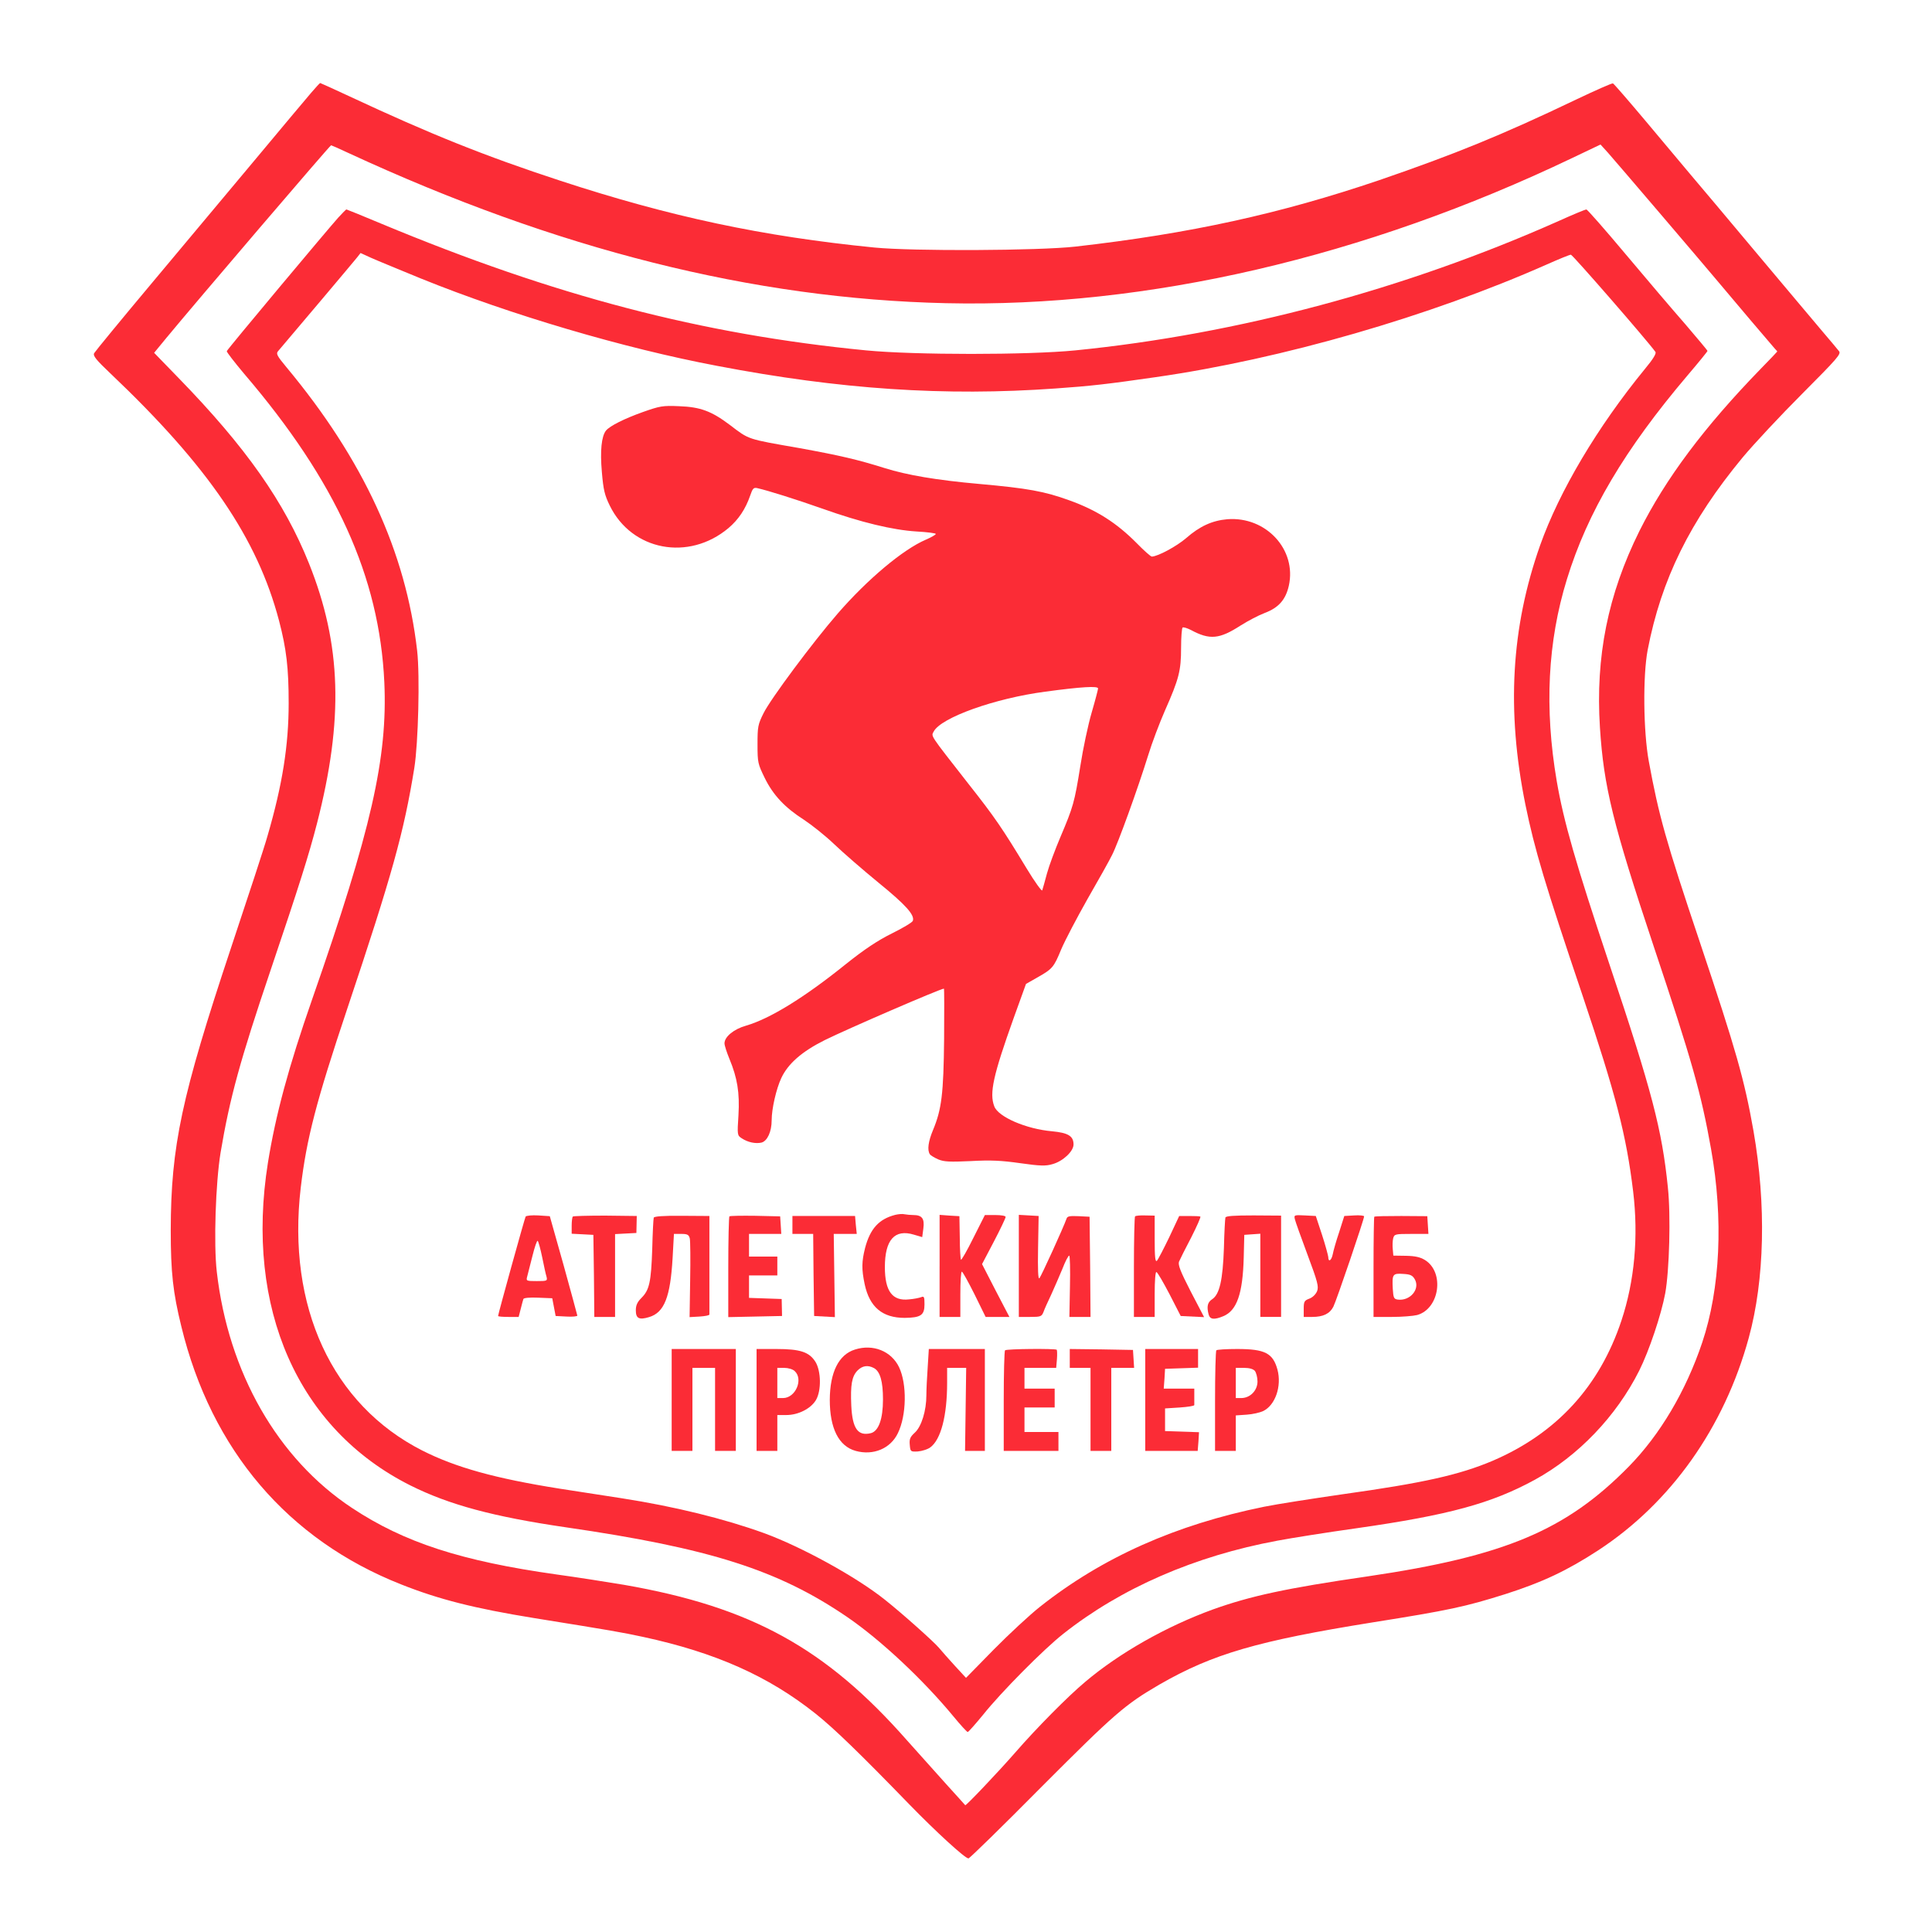 <?xml version="1.0" standalone="no"?>
<!DOCTYPE svg PUBLIC "-//W3C//DTD SVG 20010904//EN"
 "http://www.w3.org/TR/2001/REC-SVG-20010904/DTD/svg10.dtd">
<svg version="1.0" xmlns="http://www.w3.org/2000/svg"
 width="1024pt" height="1024pt" viewBox="0 0 1024 1024"
 preserveAspectRatio="xMidYMid meet">

<g transform="translate(0,1024) scale(0.1,-0.1)"
fill="#fb2c36" stroke="none">
<path d="M1649 9748 c-25 -29 -160 -190 -300 -358 -141 -168 -387 -462 -548
-655 -161 -192 -297 -358 -302 -367 -7 -14 10 -35 88 -109 516 -490 777 -872
892 -1309 39 -149 51 -250 51 -437 0 -223 -33 -432 -112 -703 -16 -58 -104
-325 -194 -595 -262 -787 -318 -1049 -319 -1495 0 -225 12 -331 56 -510 159
-655 565 -1131 1166 -1368 199 -79 388 -127 703 -178 416 -67 463 -75 579
-100 384 -83 664 -208 914 -407 99 -79 233 -209 497 -481 141 -145 295 -286
313 -286 6 0 180 170 386 378 388 389 443 437 627 544 282 162 519 231 1129
329 403 64 492 83 704 150 197 63 326 124 492 232 385 252 668 651 798 1127
84 307 93 704 25 1095 -48 272 -92 427 -284 1000 -181 539 -218 672 -271 960
-29 158 -32 453 -6 590 72 374 225 684 503 1020 60 72 202 224 317 339 184
185 207 210 194 225 -7 9 -47 57 -89 106 -42 50 -199 236 -349 415 -150 179
-307 366 -349 415 -42 50 -149 178 -239 285 -90 107 -167 196 -172 198 -5 2
-93 -37 -196 -86 -395 -189 -647 -291 -1043 -427 -528 -179 -1003 -283 -1610
-352 -195 -22 -861 -25 -1065 -5 -594 59 -1082 163 -1665 354 -400 131 -689
247 -1117 447 -84 39 -154 71 -156 71 -2 0 -24 -24 -48 -52z m198 -319 c1104
-511 2144 -773 3168 -796 1066 -24 2217 243 3319 770 l149 71 40 -44 c40 -45
501 -585 567 -664 85 -102 306 -362 317 -374 7 -7 13 -14 13 -15 0 -1 -39 -42
-88 -92 -300 -309 -504 -582 -643 -860 -167 -337 -233 -665 -209 -1041 20
-313 69 -512 284 -1157 205 -613 252 -780 305 -1077 66 -370 49 -740 -47
-1026 -86 -256 -223 -488 -389 -657 -332 -338 -657 -475 -1383 -582 -434 -63
-622 -104 -823 -176 -244 -89 -493 -229 -676 -384 -92 -77 -259 -246 -371
-375 -90 -103 -261 -283 -264 -278 -2 2 -47 53 -102 113 -55 61 -147 164 -206
230 -431 490 -827 708 -1500 825 -95 16 -256 41 -358 55 -505 71 -809 170
-1085 353 -394 261 -655 718 -716 1252 -17 148 -6 470 20 630 49 291 103 488
266 970 152 450 201 605 245 775 142 552 130 948 -42 1378 -130 325 -333 615
-692 984 l-129 133 64 78 c157 190 868 1022 874 1022 2 0 43 -18 92 -41z"/>
<path d="M1794 9088 c-55 -61 -588 -698 -592 -709 -2 -4 40 -58 92 -120 487
-569 717 -1076 743 -1635 18 -401 -69 -782 -382 -1679 -126 -361 -194 -614
-235 -868 -123 -771 159 -1411 755 -1710 206 -103 441 -166 824 -222 764 -111
1126 -226 1492 -476 178 -122 402 -332 563 -527 37 -45 71 -82 75 -82 4 0 41
42 82 92 95 119 321 347 424 428 307 243 698 413 1135 494 74 14 263 44 420
66 491 70 716 132 945 257 230 126 432 337 553 578 53 106 117 297 138 410 22
121 30 413 14 562 -31 305 -84 509 -310 1183 -179 536 -242 755 -279 970 -66
387 -48 740 54 1070 109 355 307 689 639 1080 58 68 106 127 106 130 0 3 -53
66 -117 141 -65 74 -208 242 -317 372 -109 130 -203 237 -208 237 -5 0 -71
-27 -146 -61 -816 -363 -1702 -600 -2562 -686 -251 -25 -853 -25 -1110 0 -872
85 -1651 289 -2568 671 -100 42 -184 76 -186 76 -2 0 -21 -19 -42 -42z m439
-325 c469 -190 1074 -369 1567 -462 653 -125 1206 -162 1795 -120 187 13 281
24 530 60 671 96 1452 322 2075 598 63 28 119 51 126 51 9 0 405 -455 448
-515 6 -8 -11 -37 -56 -91 -252 -308 -453 -647 -555 -934 -154 -436 -179 -876
-78 -1375 49 -239 104 -422 304 -1015 175 -521 231 -737 267 -1035 29 -241 7
-476 -62 -684 -116 -350 -345 -599 -684 -744 -175 -74 -365 -117 -795 -177
-159 -23 -346 -52 -415 -66 -468 -95 -857 -268 -1189 -531 -53 -42 -162 -143
-244 -226 l-147 -150 -59 64 c-32 35 -70 78 -85 96 -27 32 -197 184 -287 255
-149 119 -437 278 -639 352 -210 76 -472 141 -755 185 -71 11 -220 34 -330 51
-340 54 -549 112 -727 202 -478 243 -718 763 -644 1393 31 261 82 457 247 950
237 708 300 934 355 1275 21 131 30 489 15 621 -60 524 -285 1013 -693 1503
-50 60 -56 72 -44 85 76 89 405 479 419 497 l18 23 57 -26 c31 -14 151 -63
265 -110z"/>
<path d="M3407 8056 c-98 -35 -174 -73 -195 -98 -24 -30 -32 -107 -22 -220 8
-95 15 -123 42 -178 117 -239 418 -296 629 -119 53 45 90 100 115 172 13 38
18 44 37 40 58 -13 207 -60 346 -109 205 -73 372 -113 499 -121 56 -3 102 -9
102 -13 0 -4 -24 -18 -52 -30 -122 -52 -311 -211 -468 -392 -132 -152 -356
-453 -393 -528 -30 -60 -32 -72 -32 -166 0 -96 2 -103 38 -177 45 -92 108
-158 208 -222 41 -27 113 -84 160 -129 47 -45 153 -137 236 -205 144 -117 193
-172 181 -202 -3 -8 -53 -38 -112 -67 -76 -38 -145 -84 -244 -163 -221 -178
-401 -288 -527 -325 -65 -18 -115 -59 -115 -94 0 -11 12 -48 26 -82 42 -101
55 -179 48 -299 -7 -105 -6 -107 17 -122 33 -22 74 -30 105 -23 31 8 54 58 54
118 0 61 24 166 51 224 36 77 110 141 230 201 119 59 614 273 632 273 2 0 2
-120 1 -267 -3 -290 -13 -373 -59 -483 -25 -60 -31 -105 -17 -127 4 -7 25 -19
45 -28 31 -13 62 -14 172 -9 105 6 164 3 262 -11 106 -15 136 -16 172 -5 55
15 111 68 111 104 0 45 -29 62 -114 70 -137 12 -285 76 -306 132 -27 70 -6
164 103 469 l65 180 58 33 c83 47 89 54 129 151 20 47 83 167 139 266 57 99
116 204 130 233 32 62 137 353 191 527 20 66 61 174 90 240 74 167 85 211 85
331 0 57 4 105 8 108 5 3 24 -3 44 -13 100 -54 151 -49 264 24 38 24 95 54
127 66 74 28 111 70 128 144 43 192 -121 369 -326 353 -80 -7 -146 -37 -218
-100 -51 -44 -150 -97 -182 -98 -6 0 -42 32 -80 71 -106 107 -212 175 -357
227 -132 48 -221 64 -478 87 -226 20 -383 47 -501 84 -143 45 -238 67 -452
106 -281 49 -265 44 -369 123 -97 73 -156 95 -268 99 -88 4 -102 1 -193 -31z
m2413 -1465 c0 -5 -15 -63 -34 -128 -19 -65 -46 -192 -60 -283 -31 -194 -38
-217 -105 -375 -28 -66 -61 -154 -72 -195 -11 -41 -22 -81 -25 -89 -2 -7 -39
44 -82 115 -129 213 -168 271 -311 452 -207 265 -196 248 -182 275 39 74 325
176 591 211 192 26 280 31 280 17z"/>
<path d="M4745 3801 c-86 -22 -133 -73 -160 -176 -18 -72 -19 -111 -2 -192 26
-121 94 -178 212 -178 85 1 105 14 105 71 0 40 -2 45 -17 39 -10 -4 -39 -10
-65 -12 -88 -10 -128 43 -128 171 0 145 52 203 154 172 l44 -13 6 46 c7 52 -7
71 -53 71 -14 0 -35 2 -46 4 -11 3 -33 1 -50 -3z"/>
<path d="M2786 3792 c-5 -8 -146 -517 -146 -527 0 -3 25 -5 55 -5 l54 0 11 43
c6 23 12 47 14 52 2 6 34 9 78 7 l75 -3 9 -47 9 -47 58 -3 c31 -2 57 1 57 5
-1 4 -33 125 -73 268 l-73 259 -61 4 c-33 2 -63 -1 -67 -6z m88 -217 c9 -45
19 -91 23 -103 5 -21 2 -22 -52 -22 -55 0 -57 1 -51 23 3 12 16 62 28 110 12
48 24 84 28 80 4 -4 15 -44 24 -88z"/>
<path d="M3036 3792 c-3 -3 -6 -25 -6 -48 l0 -43 58 -3 57 -3 3 -217 2 -218
55 0 55 0 0 220 0 219 56 3 57 3 1 45 1 45 -167 2 c-92 0 -169 -2 -172 -5z"/>
<path d="M3465 3786 c-2 -6 -6 -81 -8 -166 -6 -175 -15 -217 -57 -259 -22 -22
-30 -39 -30 -66 0 -43 17 -52 70 -36 81 24 113 106 125 314 l7 127 39 0 c32 0
40 -4 45 -24 3 -13 4 -112 2 -220 l-3 -197 53 3 c29 2 52 6 52 11 0 4 0 123 0
265 l0 257 -146 1 c-98 1 -147 -3 -149 -10z"/>
<path d="M3866 3793 c-3 -4 -6 -125 -6 -270 l0 -264 143 3 142 3 -1 45 -1 45
-86 3 -87 3 0 59 0 60 75 0 75 0 0 50 0 50 -75 0 -75 0 0 60 0 60 86 0 85 0
-3 47 -3 46 -132 3 c-72 1 -134 0 -137 -3z"/>
<path d="M4200 3748 l0 -48 55 0 55 0 2 -217 3 -218 55 -3 55 -3 -3 221 -3
220 61 0 61 0 -5 48 -4 47 -166 0 -166 0 0 -47z"/>
<path d="M4980 3530 l0 -270 55 0 55 0 0 120 c0 66 3 120 8 120 4 0 34 -54 67
-120 l59 -120 63 0 63 0 -73 140 -72 140 63 120 c34 65 62 124 62 130 0 6 -23
10 -55 10 l-55 0 -61 -121 c-33 -67 -63 -119 -66 -116 -2 3 -6 56 -6 118 l-2
113 -52 3 -53 4 0 -271z"/>
<path d="M5400 3531 l0 -271 60 0 c56 0 61 2 71 27 5 15 24 56 41 92 17 37 43
98 59 136 15 39 31 70 36 70 4 0 6 -73 4 -162 l-3 -163 56 0 56 0 -2 266 -3
265 -58 3 c-47 2 -60 0 -64 -13 -16 -46 -135 -307 -144 -316 -7 -7 -9 46 -7
160 l3 170 -52 3 -53 3 0 -270z"/>
<path d="M6016 3793 c-3 -3 -6 -125 -6 -270 l0 -263 55 0 55 0 0 121 c0 72 4
119 9 117 6 -1 37 -55 70 -118 l59 -115 62 -3 62 -3 -71 136 c-55 107 -68 141
-62 158 5 12 34 70 65 129 30 59 52 109 48 110 -4 2 -31 3 -60 3 l-52 0 -53
-113 c-30 -62 -59 -118 -65 -124 -9 -9 -12 19 -12 114 l0 125 -49 1 c-26 1
-51 -1 -55 -5z"/>
<path d="M6495 3787 c-2 -7 -6 -79 -8 -162 -6 -170 -23 -245 -62 -271 -25 -16
-30 -39 -19 -81 7 -27 30 -29 78 -9 72 30 103 120 108 311 l3 120 43 3 42 3 0
-220 0 -221 55 0 55 0 0 269 0 268 -146 1 c-104 0 -146 -3 -149 -11z"/>
<path d="M6863 3778 c3 -13 33 -97 67 -188 54 -144 60 -169 51 -193 -7 -17
-23 -33 -41 -40 -27 -10 -30 -16 -30 -54 l0 -43 45 0 c58 0 93 17 112 54 16
31 163 463 163 479 0 4 -24 7 -52 5 l-53 -3 -27 -85 c-16 -47 -31 -100 -34
-117 -7 -35 -24 -45 -24 -15 -1 9 -15 62 -33 117 l-33 100 -58 3 c-57 3 -58 2
-53 -20z"/>
<path d="M7284 3791 c-2 -2 -4 -123 -4 -268 l0 -263 98 0 c53 0 113 5 133 10
119 33 147 227 41 292 -25 15 -51 21 -100 22 l-67 1 -3 34 c-2 19 -1 44 2 57
6 23 10 24 97 24 l90 0 -3 47 -3 47 -138 1 c-76 0 -140 -1 -143 -4z m215 -332
c29 -52 -26 -116 -91 -107 -20 3 -23 9 -26 57 -4 77 -1 83 55 79 39 -2 50 -8
62 -29z"/>
<path d="M4531 3087 c-86 -27 -132 -120 -133 -266 0 -151 47 -246 137 -271 93
-26 185 12 224 94 46 94 49 260 6 350 -41 85 -138 124 -234 93z m101 -98 c33
-18 48 -71 48 -166 0 -104 -23 -168 -64 -179 -69 -17 -98 24 -104 145 -5 112
3 156 33 187 26 26 55 30 87 13z"/>
<path d="M3560 2820 l0 -270 55 0 55 0 0 220 0 220 60 0 60 0 0 -220 0 -220
55 0 55 0 0 270 0 270 -170 0 -170 0 0 -270z"/>
<path d="M4010 2820 l0 -270 55 0 55 0 0 95 0 95 48 0 c63 0 130 34 157 80 29
50 27 153 -3 202 -33 52 -80 68 -207 68 l-105 0 0 -270z m202 153 c47 -43 5
-143 -62 -143 l-30 0 0 80 0 80 37 0 c20 0 45 -7 55 -17z"/>
<path d="M4917 2993 c-4 -54 -7 -121 -7 -148 0 -82 -26 -166 -61 -198 -25 -23
-30 -34 -27 -65 3 -36 4 -37 43 -35 22 2 51 11 65 21 57 41 90 168 90 343 l0
79 50 0 51 0 -3 -220 -3 -220 53 0 52 0 0 270 0 270 -148 0 -149 0 -6 -97z"/>
<path d="M5327 3083 c-4 -3 -7 -125 -7 -270 l0 -263 145 0 145 0 0 50 0 50
-90 0 -90 0 0 65 0 65 80 0 80 0 0 50 0 50 -80 0 -80 0 0 55 0 55 84 0 84 0 4
46 c2 25 1 47 -1 50 -7 7 -267 5 -274 -3z"/>
<path d="M5670 3040 l0 -50 55 0 55 0 0 -220 0 -220 55 0 55 0 0 220 0 220 61
0 60 0 -3 48 -3 47 -167 3 -168 2 0 -50z"/>
<path d="M6070 2820 l0 -270 139 0 139 0 4 50 3 49 -90 3 -90 3 0 60 0 60 78
5 c42 3 77 8 77 13 0 4 0 25 0 47 l0 40 -81 0 -81 0 4 53 3 52 88 3 87 3 0 49
0 50 -140 0 -140 0 0 -270z"/>
<path d="M6447 3083 c-4 -3 -7 -125 -7 -270 l0 -263 55 0 55 0 0 94 0 94 58 4
c31 2 70 11 87 19 64 31 99 131 76 219 -24 88 -66 110 -214 110 -57 0 -107 -3
-110 -7z m204 -109 c7 -9 14 -34 14 -56 0 -48 -39 -88 -86 -88 l-29 0 0 80 0
80 44 0 c28 0 48 -6 57 -16z"/>
</g>
</svg>
